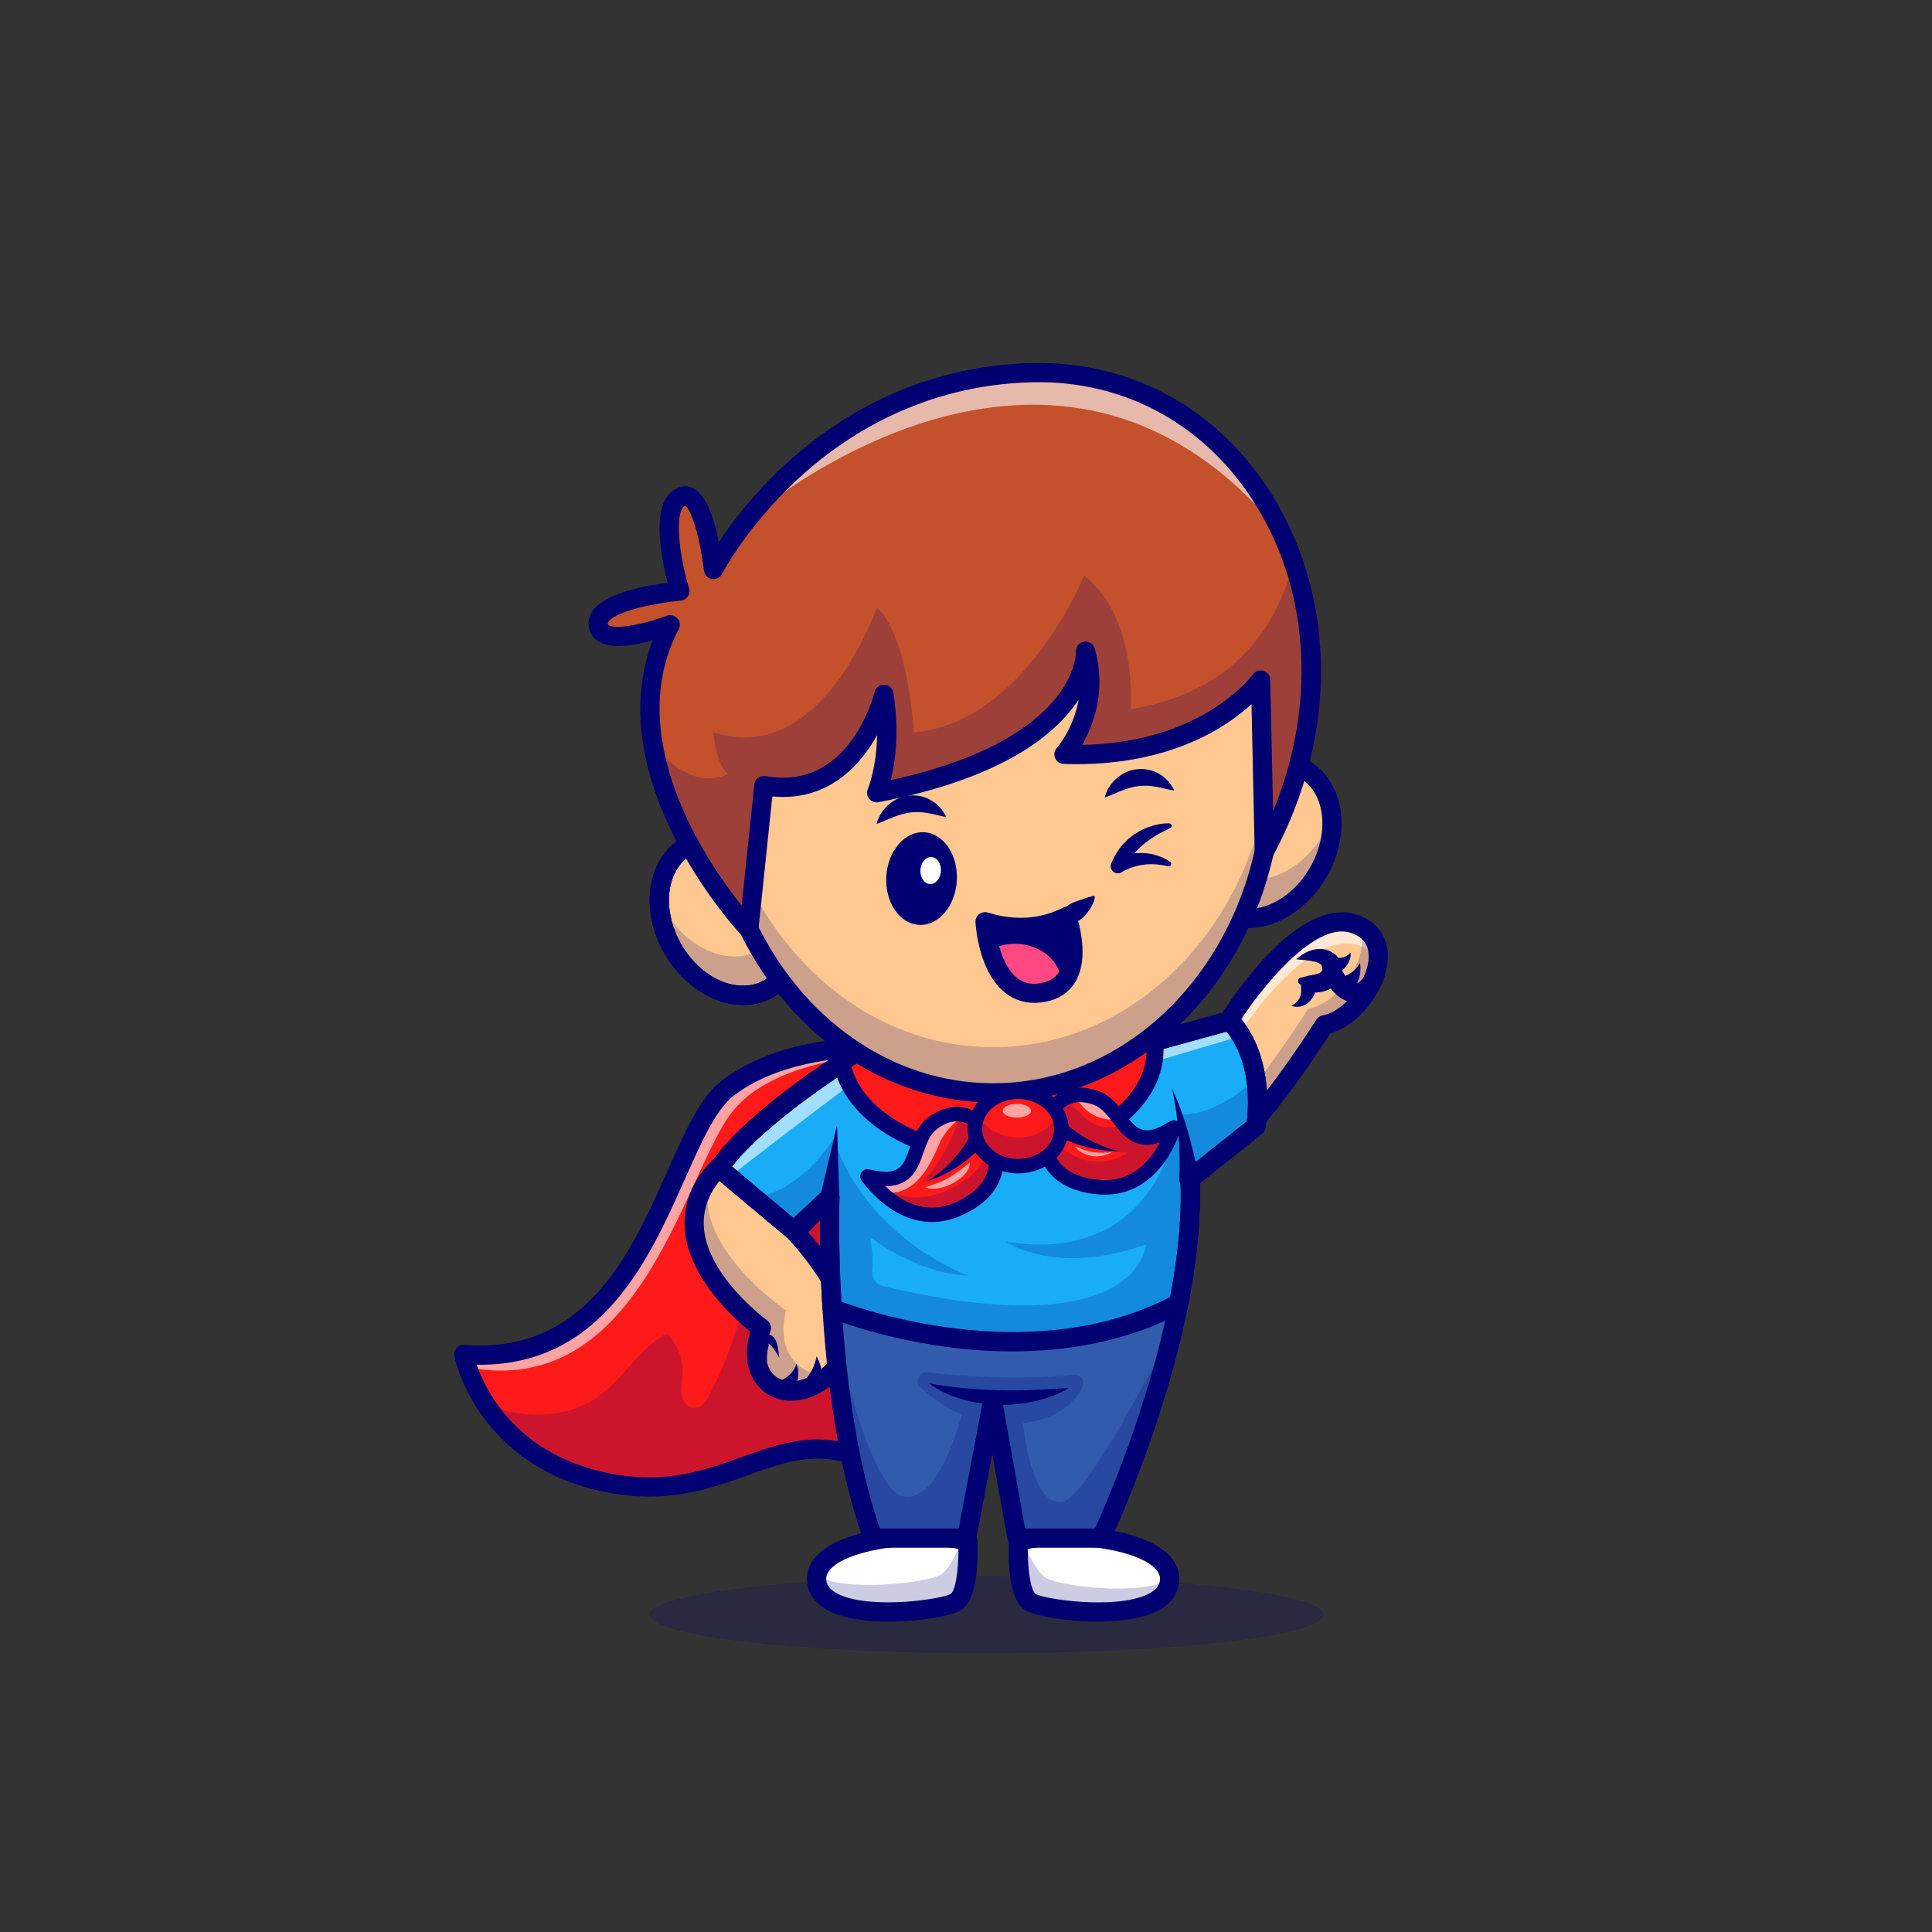 <?xml version="1.0" encoding="utf-8"?>
<!-- Generator: Adobe Illustrator 19.0.0, SVG Export Plug-In . SVG Version: 6.00 Build 0)  -->
<svg version="1.1" id="Layer_1" xmlns="http://www.w3.org/2000/svg" xmlns:xlink="http://www.w3.org/1999/xlink" x="0px" y="0px"
	 viewBox="0 0 4000 4000" style="enable-background:new 0 0 4000 4000;" xml:space="preserve">
<rect x="0" y="0" width="4000" height="4000" fill="#333333" stroke="none"/>
<style type="text/css">
	.st0{opacity:0.2;}
	.st1{fill:#000072;}
	.st2{fill:#FFFFFF;}
	.st3{fill:#FFC891;}
	.st4{opacity:0.6;}
	.st5{fill:#FF1A1A;}
	.st6{fill:#325BAD;}
	.st7{fill:#BA6445;}
	.st8{fill:#19ADF7;}
	.st9{fill:#FF4881;}
	.st10{fill:#C4502C;}
	.st11{fill:none;}
</style>
<g>
	<g>
		<g class="st0">
			<g>
				<g>
					<ellipse class="st1" cx="2042.5" cy="3343.1" rx="697.5" ry="79.9"/>
				</g>
			</g>
		</g>
		<g>
			<g>
				<g>
					<g>
						<g>
							<g>
								<path class="st2" d="M2003.9,3192c0,0,4.8,104.4-24,124.3c-28.8,19.9-274,49.7-288.5-39.8
									C1677,3187,1912.5,3162.2,2003.9,3192z"/>
							</g>
						</g>
					</g>
					<g class="st0">
						<g>
							<g>
								<path class="st1" d="M1979.9,3316.3c-28.9,19.9-274.1,49.7-288.5-39.8c-0.8-4.9-0.8-9.6-0.1-14.2
									c61.2,35.3,227.3,14,254.8-1.2c18.5-10.2,34.3-43.7,45-72.7c4.5,1.1,8.8,2.3,12.8,3.6
									C2003.9,3192,2008.7,3296.4,1979.9,3316.3z"/>
							</g>
						</g>
					</g>
					<g>
						<g>
							<g>
								<path class="st1" d="M1840.1,3357.3c-42.2,0-84.6-5-115.4-18.1c-38.5-16.5-50.1-41.4-53-59.5c-2.8-17.3-0.3-42.8,27.1-66.3
									c66.3-56.7,235.7-64.9,311.2-40.3c7.9,2.6,13.3,9.7,13.7,18c1.2,27.1,2.6,117.3-32.6,141.5
									C1973.6,3344.7,1907.2,3357.3,1840.1,3357.3z M1908.4,3199.7c-70.2,0-150.3,15.3-183.7,43.9c-14.6,12.5-14.8,22.9-13.7,29.7
									c0.7,4.3,2.8,17.3,27.4,28.4c68,30.7,212.7,9.1,230.2-1.9c9.2-6.4,16.1-48.5,15.8-92.6
									C1963.1,3202.2,1936.5,3199.7,1908.4,3199.7z"/>
							</g>
						</g>
					</g>
					<g>
						<g>
							<g>
								<path class="st2" d="M2108.6,3192c0,0-4.8,104.4,24,124.3c28.8,19.9,274,49.7,288.5-39.8
									C2435.5,3187,2199.9,3162.2,2108.6,3192z"/>
							</g>
						</g>
					</g>
					<g class="st0">
						<g>
							<g>
								<path class="st1" d="M2421.7,3269.3c0,2.2-0.2,4.4-0.6,6.7c-14.4,89.5-259.6,59.6-288.5,39.8
									c-28.8-19.9-24.1-124.3-24.1-124.3c2.8-0.9,5.8-1.8,8.9-2.6c12,30.8,30,67.9,49.7,78.9
									C2195.2,3283.6,2361.8,3305.7,2421.7,3269.3z"/>
							</g>
						</g>
					</g>
					<g>
						<g>
							<g>
								<path class="st1" d="M2272.3,3357.3c-67.1,0-133.5-12.6-151-24.6c-35.2-24.3-33.9-114.5-32.6-141.5
									c0.4-8.3,5.8-15.4,13.7-18c75.5-24.6,244.9-16.4,311.2,40.3c27.5,23.5,29.9,49,27.1,66.3c-2.9,18.1-14.5,43-53,59.5
									C2356.9,3352.3,2314.5,3357.3,2272.3,3357.3z M2128,3207.2c-0.4,44.1,6.5,86.3,15.8,92.7c17.4,11,162.1,32.6,230.1,1.9
									c24.6-11.1,26.7-24.1,27.4-28.4c1.1-6.8,0.9-17.2-13.7-29.7C2340.9,3203.6,2202.7,3189.6,2128,3207.2z"/>
							</g>
						</g>
					</g>
					<g>
						<g>
							<g>
								<path class="st3" d="M2548.1,2107.2c0,0,144.1-229.2,253.5-195.1c109.3,34.1,24.9,195.1-59.6,209.7
									c0,0-143.8,227.1-206.1,252.5L2548.1,2107.2z"/>
							</g>
						</g>
					</g>
					<g>
						<g>
							<g>
								<path class="st1" d="M2806.4,2075.9c-8.6,0-17.3-2.2-25.5-6.7c-36.9-19.8-47.1-68.4-48.1-73.9c-2.1-10.8,5-21.2,15.8-23.2
									c10.8-2.1,21.2,5,23.2,15.8c1.9,9.8,10.7,37.1,27.9,46.4c5.4,2.9,8.8,2,11.4,0.8c8.4-3.9,15-15.4,16.4-21.8
									c2.3-10.7,12.8-17.6,23.6-15.3c10.7,2.3,17.6,12.8,15.3,23.6c-3.6,17-17.2,39.7-38.5,49.6
									C2821,2074.3,2813.7,2075.9,2806.4,2075.9z"/>
							</g>
						</g>
					</g>
					<g>
						<g>
							<g>
								<g>
									<path class="st3" d="M2683.9,1986.2c0,0,64-25,71.9,14.7c7.8,39.7-46.1,35.7-46.1,35.7s3.2,42.1-36,45.8"/>
								</g>
							</g>
						</g>
						<g class="st4">
							<g>
								<g>
									<path class="st2" d="M2853.3,1987c-8.2-13.3-21.8-24-42.1-30.3c-109.3-34.1-253.5,195.1-253.5,195.1l-9.9,216
										c-4.2,2.9-8.3,5.1-11.9,6.6l12.3-267.2c0,0,144.1-229.2,253.5-195.1C2841.5,1924.6,2855.6,1954,2853.3,1987z"/>
								</g>
							</g>
						</g>
						<g>
							<g>
								<g>
									<path class="st1" d="M2683.9,1986.2c5-5,10.6-9.1,16.8-12.5c6.2-3.4,12.8-6.1,20.2-7.7c3.7-0.8,7.6-1.3,11.8-1.3
										c4.1-0.1,8.6,0.4,13.3,1.8c9.3,2.2,19.5,10.1,24.3,19.9c2.3,4.7,4.2,9.7,4.7,14.3c0.4,2.4,0.7,4.7,1,7.1
										c-0.1,2.7-0.2,5.4-0.4,8c-0.1,2.6-1.2,5.6-2,8.4c-0.7,2.8-2.3,5.5-3.9,8.1c-1.5,2.7-3.4,4.9-5.4,7c-2,2.2-4.1,3.9-6.3,5.4
										c-8.8,6.1-17.6,8.4-25.6,9.5c-4.1,0.6-8,0.7-11.9,0.7c-1.9,0.1-3.9-0.1-5.8-0.3c-2-0.2-3.7-0.4-6.2-0.7l18.4-18.4
										c0,2.7-0.2,4-0.5,5.9c-0.3,1.7-0.6,3.5-1,5.1c-0.7,3.4-1.8,6.7-3.1,9.9c-2.6,6.4-6.5,12.7-11.7,17.7
										c-5.1,5.1-11.8,8.5-18.3,9.8c-6.5,1.5-12.9,0.4-18.5-1.3c5.1-3.3,9.6-6.3,12.6-10.1c1.7-1.6,2.7-3.8,3.9-5.5
										c0.9-2,1.7-3.8,2.2-5.8c1.1-3.9,1.5-7.8,1.5-11.8c-0.1-2-0.1-4.1-0.3-6.1c-0.1-1-0.3-2-0.4-3c-0.2-0.8-0.3-2.2-0.5-2.2
										c-3.8-0.9-6.2-4.8-5.3-8.7c0.7-2.7,2.7-4.7,5.3-5.3l18.4-4.5c0.6-0.2,2.2-0.3,3.3-0.5l3.8-0.7c2.5-0.4,4.9-1,7.1-1.7
										c4.4-1.2,8.1-3,9.6-4.3c1.6-1.5,1.3-1.1,2-2.6c0-0.5,0.2-1,0.4-1.5c0-0.8-0.1-1.6-0.1-2.4c0.2-1.8-0.1-3-0.2-4.1
										c-0.4-1.9-0.3-3.2-3-5.5c-2.5-2.1-7.2-4-12.5-5.3C2710.6,1988.3,2697.7,1987.5,2683.9,1986.2z"/>
								</g>
							</g>
						</g>
					</g>
					<g class="st0">
						<g>
							<g>
								<path class="st1" d="M2741.9,2126.2c0,0-143.9,227.1-206.1,252.5l3-64.6c69.3-67.1,169.6-225.3,169.6-225.3
									c64-11.1,128-106.2,107.8-166.4C2902.7,1965.9,2822.4,2112.3,2741.9,2126.2z"/>
							</g>
						</g>
					</g>
					<g>
						<g>
							<g>
								<path class="st1" d="M2535.8,2394.2c-4,0-8.1-1.2-11.5-3.6c-5.5-3.9-8.7-10.4-8.4-17.2l12.3-267.2c0.2-3.4,1.2-6.8,3-9.7
									c15.6-24.8,155.8-241,276.2-203.4c44.7,14,68.7,48.4,65.6,94.6c-4.3,65-60.7,135.8-118.8,151.6
									c-27.9,43.5-149.1,228.1-211,253.3C2540.9,2393.7,2538.4,2394.2,2535.8,2394.2z M2567.7,2113.4l-10.1,220.6
									c48.7-46.9,123.6-153.4,167.6-222.8c3-4.7,7.9-8,13.4-9c42.9-7.4,91.7-67.6,94.9-117.1c1.8-27.9-10.5-45.5-37.8-54
									C2719.9,1907.5,2608.2,2050.7,2567.7,2113.4z"/>
							</g>
						</g>
					</g>
					<g>
						<g>
							<g>
								<path class="st5" d="M1874.6,3072.7c-238.6-183.9-333,44.7-601.4,0c-143.9-24-223.5-99.4-266.4-164.2
									c-12.6-19-22.1-37.2-29-52.9c-13.6-30.4-17.7-51.3-17.7-51.3c387.7,29.8,417.5-452.3,546.7-551.7
									c129.2-99.4,338-84.5,338-84.5c4.2,2.5,8.4,5.1,12.3,7.9c26.4,18.2,47.6,42,64.2,70.1
									C2069,2493.6,1874.6,3072.7,1874.6,3072.7z"/>
							</g>
						</g>
					</g>
					<g class="st0">
						<g>
							<g>
								<path class="st1" d="M1874.6,3072.7c-238.6-183.9-333,44.7-601.4,0c-143.9-24-223.5-99.4-266.4-164.2
									c9.5,3.5,19.1,6.6,28.6,9.3c66,18.6,141.1,15.2,198.1-23c55.2-37,88.2-102.1,146.5-134c22.7,21.1,35.2,52.5,33.4,83.3
									c-0.9,14.3-4.7,28.6-2.5,42.7c2.2,14.2,13,28.6,27.3,28.1c13.9-0.4,23.3-14,29.9-26.2c67.9-125.7,89.8-270.2,122.7-409.3
									c8.6-36.7,18.5-73.9,38.8-105.7c22.6-35.3,56.9-61.7,93.6-81.8c60.3-32.9,129.7-50.1,198.1-45.9
									C2069,2493.6,1874.6,3072.7,1874.6,3072.7z"/>
							</g>
						</g>
					</g>
					<g class="st4">
						<g>
							<g>
								<path class="st2" d="M1857.1,2176.1c-76.5,11.6-271.8,22.1-349.9,137.8c-96,142.1-189.7,583.7-539.3,516.9
									c-13.6-30.4-7.8-26.5-7.8-26.5c387.7,29.8,417.5-452.3,546.7-551.7c129.2-99.4,338-84.5,338-84.5
									C1849,2170.7,1853.2,2173.3,1857.1,2176.1z"/>
							</g>
						</g>
					</g>
					<g>
						<g>
							<g>
								<path class="st1" d="M1343.6,3098.5c-23.1,0-47.6-1.9-73.6-6.2c-145.3-24.2-227-99.8-270-158.9
									c-46.8-64.3-58.8-122.8-59.3-125.2c-1.2-6.1,0.5-12.4,4.6-17.1c4.1-4.7,10.2-7.1,16.4-6.6c251.4,19.3,345-190.9,420.1-359.8
									c36.6-82.3,68.2-153.4,113-187.8c133.7-102.8,342.7-89.2,351.5-88.6c3.1,0.2,6,1.1,8.7,2.7c288.9,170.2,48.9,897.2,38.6,928
									c-2,6.1-6.9,10.8-13.1,12.7c-6.2,1.9-12.8,0.6-17.9-3.3c-129.8-100.1-210.7-71.1-313-34.5
									C1490.4,3075.2,1425.2,3098.5,1343.6,3098.5z M986.9,2825.5c20,57.2,88.3,194.1,289.6,227.6
									c107.5,17.9,184.8-9.8,259.5-36.5c99.2-35.5,193.3-69.2,328,23.8c39.8-130.5,201.6-711-25.2-852.6
									c-30.9-1.3-208.6-4.9-319.8,80.7c-36.7,28.3-66.5,95.1-100.9,172.4c-72.7,163.4-171.1,384.7-424.2,384.7
									C991.6,2825.5,989.3,2825.5,986.9,2825.5z"/>
							</g>
						</g>
					</g>
					<g>
						<g>
							<g>
								<g>
									<path class="st3" d="M1646,2550.9c0,0,178.9,182.7,87,280.2c-91.9,97.5-201.3,37.9-156.6-81.4c0,0-144.1-104.4-139.2-223.7
										s144.1-169,144.1-169l113.6,143.3L1646,2550.9z"/>
								</g>
							</g>
						</g>
						<g>
							<g>
								<g>
									<path class="st1" d="M1638,2900.1c-17.5,0-34.2-4.5-49.1-13.8c-38.6-24.1-52-73.9-35.8-129.5
										c-35.8-28.9-140.3-122.7-135.7-231.6c5.5-131.2,151.1-184.7,157.3-186.9c8-2.9,17-0.3,22.3,6.4l113.6,143.3
										c6.2,7.8,5.6,19-1.3,26.2l-35.9,37.1c42,47.3,162.8,199.4,74.1,293.5C1713.4,2880.9,1674,2900.1,1638,2900.1z
										 M1575.2,2381.2c-32.3,15.1-114.6,61.5-118.1,145.6c-4.5,107.1,129.6,205.8,131,206.7c7.2,5.3,10.1,14.7,6.9,23.1
										c-16.2,43.3-10.5,80,14.9,95.9c23.7,14.8,66.4,9.6,108.5-35.1c76.7-81.3-85.1-251-86.7-252.7c-7.5-7.7-7.6-20-0.1-27.8
										l36.9-38L1575.2,2381.2z"/>
								</g>
							</g>
						</g>
						<g class="st0">
							<g>
								<g>
									<path class="st1" d="M1718.1,2843.6c-88.9,79.4-186.4,19.9-143.7-93.9c0,0-144.1-104.4-139.2-223.7
										c1.5-37.1,16.1-67.5,35.4-91.8c-5,15.9-7.4,33.5-6.2,53c7.8,120.6,163.1,226.1,163.1,226.1
										C1604.8,2799.1,1656.8,2854.4,1718.1,2843.6z"/>
								</g>
							</g>
						</g>
						<g>
							<g>
								<g>
									<path class="st1" d="M1611.4,2859.7c0.3,0.3,1.5-0.2,2.4-0.5c1-0.3,1.9-0.7,2.9-1.1c2-0.8,3.9-1.8,5.9-2.9
										c3.9-2.2,7.6-4.7,11-7.7c3.5-3,6.5-6.5,9.2-10.5c2.8-4,4.6-8.7,6.1-13.8c1.8,4.9,3.4,10.3,3.6,16c0.3,5.7,0,11.7-1.2,17.5
										c-1.2,5.8-3,11.7-5.4,17.3c-1.2,2.8-2.5,5.6-4.1,8.4c-0.7,1.4-1.5,2.8-2.4,4.1c-1,1.5-1.6,2.6-3.2,4.5
										c-8.6,6.8-21.1,5.4-27.9-3.2C1601.3,2879,1602.8,2866.5,1611.4,2859.7z"/>
								</g>
							</g>
						</g>
						<g>
							<g>
								<g>
									<path class="st1" d="M1667,2856.2c0.1,0.3,0.5-0.2,0.8-0.5c0.3-0.3,0.7-0.6,1-1c0.7-0.7,1.4-1.5,2-2.3
										c1.3-1.6,2.6-3.4,3.9-5.2c2.5-3.7,4.8-7.6,6.9-11.8c4.1-8.3,7.3-17.5,9.2-27.4c4.6,8.9,8.3,18.8,10.6,29.3
										c1.2,5.3,2,10.7,2.5,16.3c0.2,2.8,0.4,5.6,0.4,8.6c0,1.5,0,2.9-0.1,4.5c0,0.8-0.1,1.5-0.2,2.4c-0.1,0.9-0.1,1.5-0.4,2.9
										c-4.3,10.1-16,14.7-26.1,10.4C1667.3,2878,1662.7,2866.3,1667,2856.2z"/>
								</g>
							</g>
						</g>
						<g>
							<g>
								<g>
									<path class="st1" d="M1707.4,2829.2c0,0.3,0.1,0.2,0.3,0.2c0.1,0,0.3-0.1,0.4-0.3c0.3-0.2,0.6-0.5,0.9-0.8
										c0.6-0.6,1.3-1.2,1.9-1.9c1.3-1.4,2.4-2.9,3.5-4.6c2.2-3.3,4.1-6.9,5.5-10.9c1.4-4,2.4-8.3,2.7-12.8
										c0.4-4.6,0-9.2-0.9-14.2c3.7,3.2,7.4,6.8,10.4,11.2c3.1,4.3,5.7,9.2,7.6,14.5c2,5.3,3.4,11,4.1,16.9c0.3,2.9,0.5,5.9,0.5,9
										c0,1.5,0,3.1-0.2,4.7c0,0.8-0.1,1.6-0.2,2.5c0,0.4-0.1,0.9-0.2,1.4c-0.1,0.5-0.1,0.9-0.4,1.8c-4.7,9.9-16.5,14.2-26.4,9.6
										C1707,2851,1702.8,2839.2,1707.4,2829.2z"/>
								</g>
							</g>
						</g>
						<g>
							<g>
								<g>
									<path class="st1" d="M1549.3,2806.4c1.9-4.6,3.8-8.1,6-12c2.1-3.8,4.4-7.6,7-11.4c2.6-3.8,5.4-7.6,9.2-11.4
										c2-1.9,4.1-3.9,7.3-5.7c2.8-1.8,7.5-3.4,12.2-2.9c2.4,0.2,4.3,1,6.2,2c1.6,1,3,2.1,4.1,3.2c0.9,1.1,2,2.2,2.7,3.3l1.9,3.3
										c2,4.3,3.3,8.3,4.1,12.4c1.8,8,2.6,15.9,3.3,23.7c-3.8-6.8-7.8-13.6-12.3-19.5c-2.2-3-4.7-5.6-7.1-7.7l-1.8-1.2
										c-0.6-0.4-1.1-0.4-1.5-0.6c-0.4,0-0.7,0.1-0.8,0.2c0,0.3,0.2,0.5,0.6,0.8c0.8,0.5,1.7,0.3,1.6,0.9c0,0.4-0.3,1.5-0.7,2.5
										c-0.7,2.4-1.4,5.4-1.9,8.7c-1,6.3-1.6,13.9-1.4,20.2c0.3,11.3-8.6,20.8-19.9,21.1s-20.8-8.6-21.1-19.9
										c-0.1-3,0.5-5.9,1.6-8.5L1549.3,2806.4z"/>
								</g>
							</g>
						</g>
					</g>
					<g>
						<g>
							<g>
								<path class="st6" d="M2600.3,2332.2l-134.5,106.7l-2,1.6c3.8,82.9-6.3,171.7-23.4,258.1c-3.3,16.7-6.9,33.2-10.6,49.6
									c-53.5,233.4-150.1,436.4-150.1,436.4h-174l-48.2-279.6l-56.2,279.6h-193.8c-48.8-134.7-71.5-297.8-81.9-433.1
									c-1.1-14.5-2.1-28.6-2.9-42.4c-8.2-133.1-4.7-230.3-4.7-230.3l-74.6,69.6l-154.1-129.2c59.6-104.4,422.5-358.9,581.5-357.9
									c136.2,0.9,229.4,39.5,290.7,101.8c0.2,0.2,0.5,0.5,0.7,0.7l183.3-50.4C2545.6,2113.5,2620.2,2178.1,2600.3,2332.2z"/>
							</g>
						</g>
					</g>
					<g>
						<g>
							<g>
								<path class="st7" d="M2466.1,2441.5c0,0-14.9-114.3-39.8-188.9"/>
							</g>
						</g>
					</g>
					<g>
						<g>
							<g>
								<path class="st7" d="M1718.1,2478.8c0,0,9.9-94.4,14.9-149.1"/>
							</g>
						</g>
					</g>
					<g class="st0">
						<g>
							<g>
								<path class="st1" d="M2429.8,2748.2c-53.5,233.4-150.1,436.4-150.1,436.4h-174l-48.2-279.6l-56.2,279.6h-193.8
									c-48.8-134.7-71.5-297.8-81.9-433.1c28.1,116.9,87.3,333.8,143.1,346.3c76.7,17,122.1-168.3,122.1-168.3
									s-45.1-20.4-85.2-57.4c-12.6-11.6-3.2-32.6,13.8-30.7c66.9,7.2,194.6,17.2,304.1,4.6c14.1-1.6,24.2,13.3,17.6,25.9
									c-14.8,28-48.4,66.7-123,74.6c0,0,14.8,166.2,78.7,164C2238.5,3109.1,2354.2,2896.4,2429.8,2748.2z"/>
							</g>
						</g>
					</g>
					<g>
						<g>
							<g>
								<path class="st8" d="M2600.3,2332.2l-134.5,106.7l-2,1.6c3.8,82.9-6.3,171.7-23.4,258.1c-324,172.7-717.6,10.4-717.6,10.4
									c-8.2-133.1-4.7-230.3-4.7-230.3l-74.6,69.6l-81-67.9l-52.1-43.7l-21-17.6c29.8-52.2,135.5-141.9,253.6-218.5
									c118-76.5,248.4-139.9,327.9-139.4c136.2,0.9,229.4,39.5,290.7,101.8c0.2,0.2,0.5,0.5,0.7,0.7l28.3-7.8l155-42.6
									c0,0,11.5,10,24.3,31.4c11.7,19.7,24.5,49.1,30.4,89.3C2604.4,2261.7,2605.2,2294.2,2600.3,2332.2z"/>
							</g>
						</g>
					</g>
					<g class="st4">
						<g>
							<g>
								<path class="st2" d="M2569.9,2144.9L2056,2296.8l-296.8-50.3c0,0-128.8,96.3-248.9,190.3l-21-17.6
									c29.8-52.2,135.5-141.9,253.6-218.5c118-76.5,248.4-139.9,327.9-139.4c136.2,0.9,229.4,39.5,290.7,101.8
									c0.2,0.2,0.5,0.5,0.7,0.7l28.3-7.8l155-42.6C2545.6,2113.5,2557.1,2123.5,2569.9,2144.9z"/>
							</g>
						</g>
					</g>
					<g class="st0">
						<g>
							<g>
								<path class="st1" d="M2600.3,2332.2l-134.5,106.7l-2,1.6c3.8,82.9-6.3,171.7-23.4,258.1c-324,172.7-717.6,10.4-717.6,10.4
									c-8.2-133.1-4.7-230.3-4.7-230.3l-74.6,69.6l-81-67.9c106.8-20.8,163-123.5,163-123.5c71.9,211.4,278.7,283.8,278.7,283.8
									c-106.4-3.2-203.6-79.9-203.6-79.9c6.9,27.6,6.8,53.4,5.3,71.2c-1.3,14.5,8.5,27.7,22.6,31
									c534.1,125.7,544.3-86.4,544.3-86.4c-188.2,66.9-291.5-6.2-291.5-6.2c328.7,54.3,358.9-263.7,358.9-263.7
									c56.5,5.2,116.3-34.4,159.9-72.6C2604.4,2261.7,2605.2,2294.2,2600.3,2332.2z"/>
							</g>
						</g>
					</g>
					<g>
						<g>
							<g>
								<g>
									<path class="st1" d="M2279.7,3204.4h-174c-9.6,0-17.9-6.9-19.6-16.4l-31.7-177.1l-33.6,177.3c-1.8,9.4-10,16.2-19.5,16.2
										h-193.8c-8.4,0-15.8-5.2-18.7-13.1c-56.3-155.5-77.8-347.4-85.9-481.1c-4.8-77.5-5.6-143.5-5.4-185.1l-40.4,37.7
										c-7.3,6.9-18.6,7.2-26.3,0.7l-154.1-129.2c-7.4-6.2-9.3-16.7-4.5-25.1c30.8-53.9,135.3-144.4,259.9-225.3
										c66.2-43,231.4-142.6,337.9-142.6c0.4,0,0.7,0,1.1,0c128,0.8,227.8,34.6,297,100.2l172.2-47.4c6.4-1.8,13.3-0.2,18.3,4.1
										c3.4,2.9,82.4,73.5,61.4,236.3c-0.7,5.1-3.3,9.8-7.4,13L2484,2449.8c2.4,74.7-5.7,159.7-24.1,252.7
										c-50,252.9-161.1,488.3-162.2,490.6C2294.4,3200,2287.4,3204.4,2279.7,3204.4z M2122.4,3164.7H2267
										c22.4-49.5,111-253.2,153.9-469.9c18.6-94.1,26.4-179.4,23-253.3c-0.3-6.3,2.5-12.4,7.4-16.4l2-1.6l128.2-101.7
										c11.9-108.9-25.9-166.6-42.1-185.9l-171.8,47.2c-7.3,2-15.1-0.3-20.2-6c-61.9-62.9-154.9-95.1-276.6-95.9
										c-0.3,0-0.6,0-0.8,0c-66.5,0-184.6,50.8-316.2,136.2c-107.5,69.7-201.3,148.1-238,197.9l127.1,106.6l61.7-57.6
										c5.9-5.5,14.5-6.9,21.8-3.6c7.3,3.3,11.9,10.8,11.6,18.8c0,1-3.3,97.9,4.6,228.3c7.8,127.3,27.8,308.2,79,456.8h163.3
										l50.7-267.2c1.8-9.4,9.9-16.3,19.6-16.2c9.6,0.1,17.8,6.9,19.5,16.4L2122.4,3164.7z M2600.3,2332.2L2600.3,2332.2
										L2600.3,2332.2z M2347,2176.5L2347,2176.5L2347,2176.5z M2346.8,2176.3c0,0.1,0.1,0.1,0.1,0.2
										C2346.9,2176.4,2346.9,2176.4,2346.8,2176.3z"/>
								</g>
							</g>
						</g>
						<g>
							<g>
								<g>
									<path class="st1" d="M2441.6,2440c0.8-14.9,0.8-30.9,0.6-46.4c-0.3-15.7-1-31.4-2.2-47c-1.1-15.7-2.9-31.4-5.1-47
										c-2.1-15.7-5.2-31.2-8.6-46.8c6.6,14.5,12.8,29.3,18.2,44.4c5.5,15.1,10.5,30.4,15,45.9c4.5,15.5,8.6,31.1,12.3,46.9
										c3.6,15.9,6.9,31.5,9.5,48.2c1.7,10.9-5.7,21.2-16.6,22.9c-10.9,1.7-21.2-5.7-22.9-16.6c-0.2-1.4-0.3-2.7-0.2-4.1
										L2441.6,2440z"/>
								</g>
							</g>
						</g>
						<g>
							<g>
								<g>
									<path class="st1" d="M1698.3,2476.7l34.7-147l4.9,151.2c0.4,11.1-8.3,20.3-19.4,20.7s-20.3-8.3-20.7-19.4
										c-0.1-1.8,0.1-3.5,0.5-5.2L1698.3,2476.7z"/>
								</g>
							</g>
						</g>
					</g>
					<g>
						<g>
							<g>
								<path class="st1" d="M2095.7,2797.9c-50.5,0-97.4-4-138.3-9.6c-139.8-19.1-238.1-59.2-242.2-60.8c-7-2.9-11.8-9.6-12.3-17.2
									c-4.8-77.5-5.6-143.5-5.4-185.1l-40.4,37.7c-7.3,6.9-18.6,7.2-26.3,0.7l-154.1-129.2c-7.4-6.2-9.3-16.7-4.5-25.1
									c30.8-53.9,135.3-144.5,260-225.3c66.2-42.9,231.3-142.6,337.8-142.6c0.4,0,0.7,0,1.1,0c128,0.8,227.8,34.6,297.1,100.3
									l172.2-47.4c6.4-1.8,13.3-0.2,18.3,4.1c3.4,2.9,82.4,73.5,61.4,236.3c-0.7,5.1-3.3,9.8-7.4,13L2484,2449.8
									c2.4,74.7-5.7,159.7-24.1,252.7c-1.2,5.9-4.9,10.9-10.2,13.7C2331.9,2779,2205.4,2797.9,2095.7,2797.9z M1741.9,2695
									c65.9,24.1,401.1,133.8,680.8-9.6c17.3-90.4,24.4-172.5,21.2-244c-0.3-6.3,2.5-12.4,7.4-16.4l2-1.6l128.2-101.7
									c11.9-108.9-25.8-166.6-42.1-185.9l-171.9,47.3c-7.3,2-15.1-0.3-20.1-6c-61.9-62.9-154.9-95.1-276.6-95.9
									c-0.3,0-0.5,0-0.8,0c-66.6,0-184.6,50.8-316.2,136.2c-107.5,69.7-201.4,148.1-238.1,197.9l127.1,106.6l61.7-57.6
									c5.9-5.5,14.5-6.9,21.8-3.6c7.3,3.3,11.9,10.8,11.6,18.8C1737.9,2480.4,1734.8,2571.1,1741.9,2695z M2600.3,2332.2
									L2600.3,2332.2L2600.3,2332.2z M2347,2176.5C2347,2176.5,2347,2176.5,2347,2176.5C2347,2176.5,2347,2176.5,2347,2176.5z
									 M2346.8,2176.3c0,0.1,0.1,0.1,0.1,0.2C2346.9,2176.4,2346.9,2176.4,2346.8,2176.3z"/>
							</g>
						</g>
					</g>
					<g>
						<g>
							<g>
								<path class="st5" d="M2391.6,2173.1c0,120.8-145.8,218.7-325.5,218.7c-165.9,0-302.8-83.4-323-191.2
									c118-76.5,248.4-139.9,327.9-139.4c136.2,0.9,229.4,39.5,290.7,101.8c0.2,0.2,0.5,0.5,0.7,0.7l28.3-7.8
									C2391.2,2161.7,2391.6,2167.4,2391.6,2173.1z"/>
							</g>
						</g>
					</g>
					<g>
						<g>
							<g>
								<path class="st1" d="M2066,2409.3c-172.1,0-318.3-88.3-340.2-205.4c-1.3-7,1.7-14,7.7-17.9c66-42.8,230.6-142.2,336.5-142.2
									c0.4,0,0.7,0,1.1,0c128,0.8,227.6,34.7,296.4,100.5l18.5-5.1c4.9-1.4,10.2-0.5,14.5,2.4c4.2,2.9,7,7.5,7.5,12.6
									c0.7,6.6,1,12.8,1,18.9C2409.1,2303.4,2255.2,2409.3,2066,2409.3z M1762.8,2208.7c26.2,95.2,153.5,165.6,303.2,165.6
									c166.9,0,303.3-87.2,307.9-195.5l-7,1.9c-6.5,1.8-13.4-0.3-17.8-5.3c-62.4-63.4-156-95.8-278.3-96.6c-0.3,0-0.5,0-0.8,0
									C2004.8,2078.8,1890.6,2127.1,1762.8,2208.7z M2348.7,2174.8c0,0,0.1,0.1,0.1,0.1
									C2348.8,2174.9,2348.7,2174.9,2348.7,2174.8z"/>
							</g>
						</g>
					</g>
					<g>
						<g>
							<g>
								<path class="st1" d="M1924.4,2863.9c0.1,0.4,1.3,0.5,1.9,0.7l2.3,0.5c1.5,0.3,3.1,0.6,4.6,0.8c3,0.6,6.1,1.1,9.1,1.5
									l18.2,2.5c12.1,1.6,24,3,36,4.1c23.9,2.4,47.6,3.9,71.3,4.5c23.7,0.6,47.5,0.4,71.5-0.7c24-0.9,48.2-2.9,73.5-4
									c-21.7,13.1-45.7,21.7-70.3,27.3c-24.7,5.6-50.1,8-75.4,7.3c-25.3-0.7-50.6-4.4-75-11.4c-12.2-3.5-24.1-7.8-35.6-13.1
									c-5.7-2.7-11.4-5.5-16.9-8.8c-2.7-1.6-5.4-3.3-8.1-5.1c-1.3-0.9-2.6-1.9-3.8-2.9l-1.9-1.5l-0.9-0.8
									C1924.7,2864.6,1924,2864.2,1924.4,2863.9z"/>
							</g>
						</g>
					</g>
					<g>
						<g>
							<g>
								<g>
									<path class="st3" d="M2479.3,1729.6c-22.3,88.9,20.6,165.8,95.8,171.7s154.4-61.4,176.7-150.3
										c22.3-88.9-20.6-165.8-95.8-171.7C2580.7,1573.5,2501.6,1640.7,2479.3,1729.6z"/>
								</g>
							</g>
						</g>
						<g class="st0">
							<g>
								<g>
									<path class="st1" d="M2751.8,1752.3c-22.3,88.9-101.4,156.2-176.7,150.3c-75.2-5.9-118.1-82.8-95.8-171.7
										c1.7-6.7,3.7-13.2,6-19.6c5.5,60.3,44,105.6,101,110c69.6,5.5,142.5-51.7,170.7-130.7
										C2758.8,1709.9,2757.2,1730.7,2751.8,1752.3z"/>
								</g>
							</g>
						</g>
						<g>
							<g>
								<g>
									<path class="st1" d="M2584.1,1921.6c-3.5,0-7-0.1-10.6-0.4c-37.5-2.9-70.1-21.3-91.9-51.7c-27.3-38-35.2-90.7-21.6-144.7
										l0,0c24.5-97.8,113.1-171.9,197.5-165.3c37.5,2.9,70.1,21.3,91.9,51.7c27.3,38,35.2,90.7,21.6,144.7
										C2747.6,1849.6,2665.2,1921.6,2584.1,1921.6z M2498.6,1734.5c-10.7,42.6-5.1,83.4,15.3,111.8c15.1,21,36.8,33.2,62.8,35.2
										c65.9,5.1,135.8-55.5,155.8-135.3c10.7-42.6,5.1-83.4-15.3-111.8c-15.1-21-36.8-33.2-62.8-35.2
										C2588.6,1594.1,2518.6,1654.7,2498.6,1734.5L2498.6,1734.5z"/>
								</g>
							</g>
						</g>
					</g>
					<g>
						<g>
							<g>
								<path class="st3" d="M1643.5,1888.7c22.3,88.9-20.6,165.8-95.8,171.7s-154.4-61.4-176.7-150.3
									c-22.3-88.9,20.6-165.8,95.8-171.7C1542,1732.5,1621.1,1799.8,1643.5,1888.7z"/>
							</g>
						</g>
					</g>
					<g class="st0">
						<g>
							<g>
								<path class="st1" d="M1547.7,2068.3c-75.2,5.9-154.4-61.3-176.7-150.2c-4.7-18.7-6.5-36.9-5.8-54
									c31.6,71.1,99.6,120.8,164.7,115.7c59.4-4.7,98.7-53.6,101.6-117.7c4.9,11,9,22.6,12,34.6
									C1665.8,1985.5,1622.9,2062.4,1547.7,2068.3z"/>
							</g>
						</g>
					</g>
					<g>
						<g>
							<g>
								<path class="st1" d="M1538.6,2080.6c-81.1,0-163.4-72-187-165.7c-13.6-54-5.7-106.7,21.6-144.7
									c21.8-30.4,54.5-48.7,91.9-51.7c84.4-6.6,173,67.5,197.5,165.3l0,0c13.6,54,5.7,106.7-21.6,144.7
									c-21.8,30.4-54.5,48.7-91.9,51.7C1545.7,2080.5,1542.2,2080.6,1538.6,2080.6z M1476.2,1757.9c-2.6,0-5.3,0.1-7.9,0.3
									c-26,2-47.7,14.2-62.8,35.2c-20.4,28.4-26,69.2-15.3,111.8c20,79.8,89.9,140.5,155.8,135.3c26-2,47.7-14.2,62.8-35.2
									c20.4-28.4,26-69.2,15.3-111.8l0,0C1605,1816.9,1539.7,1757.9,1476.2,1757.9z"/>
							</g>
						</g>
					</g>
					<g>
						<g>
							<g>
								<path class="st1" d="M1538.6,2080.6c-81.1,0-163.4-72-187-165.7c-13.6-54-5.7-106.7,21.6-144.7
									c21.8-30.4,54.5-48.7,91.9-51.7c84.4-6.6,173,67.5,197.5,165.3l0,0c13.6,54,5.7,106.7-21.6,144.7
									c-21.8,30.4-54.5,48.7-91.9,51.7C1545.7,2080.5,1542.2,2080.6,1538.6,2080.6z M1476.2,1757.9c-2.6,0-5.3,0.1-7.9,0.3
									c-26,2-47.7,14.2-62.8,35.2c-20.4,28.4-26,69.2-15.3,111.8c20,79.8,89.9,140.5,155.8,135.3c26-2,47.7-14.2,62.8-35.2
									c20.4-28.4,26-69.2,15.3-111.8l0,0C1605,1816.9,1539.7,1757.9,1476.2,1757.9z"/>
							</g>
						</g>
					</g>
					<g>
						<g>
							<g>
								<path class="st1" d="M1538.6,2080.6c-81.1,0-163.4-72-187-165.7c-13.6-54-5.7-106.7,21.6-144.7
									c21.8-30.4,54.5-48.7,91.9-51.7c84.4-6.6,173,67.5,197.5,165.3l0,0c13.6,54,5.7,106.7-21.6,144.7
									c-21.8,30.4-54.5,48.7-91.9,51.7C1545.7,2080.5,1542.2,2080.6,1538.6,2080.6z M1476.2,1757.9c-2.6,0-5.3,0.1-7.9,0.3
									c-26,2-47.7,14.2-62.8,35.2c-20.4,28.4-26,69.2-15.3,111.8c20,79.8,89.9,140.5,155.8,135.3c26-2,47.7-14.2,62.8-35.2
									c20.4-28.4,26-69.2,15.3-111.8l0,0C1605,1816.9,1539.7,1757.9,1476.2,1757.9z"/>
							</g>
						</g>
					</g>
					<g>
						<g>
							<g>
								<path class="st3" d="M2635.1,1601.6c0,52.5-5.4,103.6-15.5,152.5c-60.3,291.6-289.7,508.5-563.5,508.5
									c-209.1,0-392.4-126.6-494.1-316.4c-53.9-100.3-84.9-218.4-84.9-344.7c0-365.1,259.2-661,579-661
									C2375.8,940.5,2635.1,1236.5,2635.1,1601.6z"/>
							</g>
						</g>
					</g>
					<g class="st0">
						<g>
							<g>
								<path class="st1" d="M2635.1,1601.6c0,52.5-5.4,103.6-15.5,152.5c-60.3,291.6-289.7,508.5-563.5,508.5
									c-209.1,0-392.4-126.6-494.1-316.4c-53.9-100.3-84.9-218.4-84.9-344.7c0-15.8,0.5-31.5,1.5-47
									c6.7,108.4,36.3,209.5,83.4,297.2c101.7,189.8,285,316.4,494.1,316.4c273.8,0,503.2-216.9,563.5-508.5
									c7.1-34,11.8-69.1,14-105C2634.6,1570.2,2635.1,1585.8,2635.1,1601.6z"/>
							</g>
						</g>
					</g>
					<g>
						<g>
							<g>
								<path class="st1" d="M2056.1,2282.5c-330.2,0-598.9-305.5-598.9-680.9s268.7-680.9,598.9-680.9s598.9,305.5,598.9,680.9
									S2386.3,2282.5,2056.1,2282.5z M2056.1,960.4c-308.3,0-559.1,287.6-559.1,641.2c0,353.5,250.8,641.2,559.1,641.2
									s559.1-287.6,559.1-641.2C2615.2,1248,2364.4,960.4,2056.1,960.4z"/>
							</g>
						</g>
					</g>
					<g>
						<g>
							<g>
								<g>
									<path class="st1" d="M2208,1895.8c0,0,0.2,0.6,0.6,1.8c4.7,13.6,31.6,98.8-10.1,138.6c-8.2,7.8-19.2,14-33.5,17.3
										c-70.2,16.6-101.5-39.8-115.1-87.1c-9-30.9-10.5-57.9-10.5-57.9c73.2,22.6,130.6,8.4,169.1-10.9c36.7-18.3,56.2-41,56.2-41
										"/>
								</g>
							</g>
						</g>
						<g>
							<g>
								<g>
									<path class="st9" d="M2198.5,2033.6c0.1,0.9,0.1,1.7,0.1,2.6c-8.2,7.8-19.2,14-33.5,17.3c-70.2,16.6-101.5-39.8-115.1-87.1
										c12.7-6.6,27.2-10.9,42.8-12.1C2147.6,1950.2,2194.9,1985.7,2198.5,2033.6z"/>
								</g>
							</g>
						</g>
						<g>
							<g>
								<g>
									<path class="st1" d="M2206.4,1879.1c3.4-4,7.4-6.4,11.7-8.6c4.3-2.2,9-3.9,13.8-5.6c4.8-1.7,9.7-3.4,14.8-5.1
										c5.2-1.6,10.5-3.3,16.3-4.8l0.3-0.1c1.5-0.4,3.1,0.5,3.5,2.1c0.1,0.4,0.1,0.9,0,1.3c-1.2,6.4-3.6,11.9-6.3,17.2
										c-2.8,5.2-6,10.2-9.7,14.8c-3.7,4.5-7.6,8.9-12.2,12.3c-4.6,3.4-9.7,6.2-15.5,7.4c-9.9,1.9-19.5-4.6-21.4-14.5
										c-1.1-5.6,0.5-11.2,4-15.3L2206.4,1879.1z"/>
								</g>
							</g>
						</g>
						<g>
							<g>
								<g>
									<path class="st1" d="M2141.4,2076.3c-51.5,0-91-36.7-110.6-104.4c-9.5-32.7-11.1-61.2-11.2-62.4
										c-0.4-6.5,2.5-12.8,7.6-16.8c5.1-4,11.9-5.2,18.1-3.3c55.3,17.1,107.2,13.9,154.1-9.5c0.2-0.1,0.3-0.2,0.5-0.2l1.9-0.9
										c9.8-5,21.8-1.1,26.8,8.6c2.1,4.1,2.6,8.6,1.8,12.9c8.9,30.1,26.3,108-18.1,150.3c-11.3,10.8-25.7,18.3-42.6,22.3
										C2159.9,2075.2,2150.5,2076.3,2141.4,2076.3z M2063,1934.9c1.4,7.8,3.4,16.7,6.1,26c25.7,88.8,75.2,77.1,91.5,73.3
										c10-2.4,18.2-6.5,24.3-12.4c21.9-20.9,18.7-64.3,11-96.9C2162.6,1937.4,2117.6,1945.7,2063,1934.9z"/>
								</g>
							</g>
						</g>
					</g>
					<g>
						<g>
							<g>
								<path class="st1" d="M2431.3,1636.4c-4.1,0.2-7.8-1-11.3-1.7l-10.2-2.4c-6.6-1.5-12.8-2.9-18.8-3.8
									c-11.9-2-22.6-2.3-33.1-1.1c-10.5,1.2-21.1,4.1-32.6,8.5c-11.6,4.2-23.6,10.1-38.1,15.4c3.5-15.1,11.8-28,23.2-38.6
									c11.3-10.5,26.7-18.3,43.5-20.1c16.7-2,33.8,2.1,47.2,10.3c6.7,4.1,12.7,9.1,17.7,14.8c2.5,2.9,4.8,5.9,6.8,9
									c1,1.6,2,3.2,2.9,4.8C2429.4,1633.2,2430.1,1634.9,2431.3,1636.4z"/>
							</g>
						</g>
					</g>
					<g>
						<g>
							<g>
								<path class="st1" d="M1959.1,1691c-4.1,0.2-7.8-1-11.3-1.7l-10.2-2.4c-6.6-1.5-12.8-2.9-18.8-3.8c-11.9-2-22.6-2.3-33.1-1.1
									c-10.5,1.2-21.1,4.1-32.6,8.5c-11.6,4.2-23.6,10.1-38.1,15.4c3.5-15.1,11.8-28,23.2-38.6c11.3-10.5,26.7-18.3,43.5-20.1
									c16.7-2,33.8,2.1,47.2,10.3c6.7,4.1,12.7,9.1,17.7,14.8c2.5,2.9,4.8,5.9,6.8,9c1,1.6,2,3.2,2.9,4.8
									C1957.3,1687.9,1958,1689.6,1959.1,1691z"/>
							</g>
						</g>
					</g>
					<g>
						<g>
							<g>
								<path class="st1" d="M2590.2,1401.1c1.1-0.9,2.9-2.7,4.4-4.2c1.5-1.5,3.1-3.2,4.6-4.8c3.1-3.3,6-6.7,8.9-10.2
									c5.8-7,11.2-14.4,16.3-22.1c10-15.3,18.6-31.9,24.6-49.4c6.1-17.5,9.6-36,9.9-54.9c0.5-18.9-2.9-38-8.9-56.5
									c9,17.2,15.9,36,18.8,55.8c3.2,19.8,2.8,40.3-0.5,60.4c-3.2,20.2-9.4,39.8-17.6,58.7c-4.1,9.4-8.7,18.6-13.8,27.6
									c-2.6,4.5-5.2,8.9-8.1,13.3c-1.4,2.2-2.9,4.4-4.4,6.6c-1.6,2.3-2.9,4.2-5.1,6.8l-0.8,0.9c-7,8.6-19.6,9.9-28.2,2.9
									c-8.6-7-9.9-19.6-2.9-28.2C2588.2,1402.9,2589.2,1401.9,2590.2,1401.1z"/>
							</g>
						</g>
					</g>
					<g>
						<g>
							<g>
								<path class="st10" d="M2617.6,1763.5l-7.7-355.5c0,0-114,163.7-407.2,153.8c0,0,79.5-89.5,44.7-213.7
									c0,0,9.9,208.7-432.4,293.2c0,0,34.8-79.5,14.9-203.8c0,0-54.7,223.7-248.5,188.9l-31,297.3c0,0-164.4-174.9-198.8-382.3
									c-13.4-80.5-7.1-166,36-248c0,0-144.1,54.7-149.1,0c-5-54.7,169-69.6,169-69.6s-49.7-164,0-193.8s69.6,149.1,69.6,149.1
									s21.9-42.7,67.4-100.4c0,0,0,0,0.2-0.2c93.4-118.5,286.2-300.2,593.4-306.9c237.9-5.2,427.3,135.1,518.2,337.7
									c8.2,18.1,15.5,36.7,22,55.8C2739,1342.6,2728.4,1558.1,2617.6,1763.5z"/>
							</g>
						</g>
					</g>
					<g class="st0">
						<g>
							<g>
								<path class="st1" d="M2617.6,1763.5l-7.7-355.5c0,0-114,163.7-407.2,153.8c0,0,79.5-89.5,44.7-213.7
									c0,0,9.9,208.7-432.4,293.2c0,0,34.8-79.5,14.9-203.8c0,0-54.7,223.7-248.5,188.9l-31,297.3c0,0-164.4-174.9-198.8-382.3
									c88.6,106.8,155.7,60.2,155.7,60.2c-25-16.8-30.2-85.4-30.2-85.4c225.9,73.5,338-258.8,338-258.8
									c65.5,57.5,77,258.8,77,258.8c228.8-19.1,352.7-324.3,352.7-324.3c113.1,88.6,95.5,276.9,95.5,276.9
									c238.1-40.9,308-195.6,338-303.6C2739,1342.6,2728.4,1558.1,2617.6,1763.5z"/>
							</g>
						</g>
					</g>
					<g class="st4">
						<g>
							<g>
								<path class="st2" d="M2656.2,1109.3c-471.9-586.2-1098.9-42-1111.6-30.8c93.4-118.5,286.2-300.2,593.4-306.9
									C2375.9,766.4,2565.3,906.7,2656.2,1109.3z"/>
							</g>
						</g>
					</g>
					<g>
						<g>
							<g>
								<path class="st1" d="M1550.4,1943.6c-5.4,0-10.7-2.2-14.5-6.3c-3.3-3.5-81.9-87.8-142.5-210
									c-72.6-146.3-86.9-284-42.3-401.3c-36.8,10-86.1,18.5-112.3,2.1c-11.8-7.4-18.8-18.8-20.1-32.9
									c-1.1-12.3,2.9-24.3,11.6-34.7c28.5-34,109.1-48.5,151.9-53.9c-4.2-16.6-9.5-40.5-13-65.7c-9.6-69-0.4-110.8,28.1-127.9
									c12.4-7.4,25.9-8.2,38-2.2c27.9,13.8,44.1,67,53,111.3c26.1-39.4,70.3-98.1,134.3-157.6c101.2-94.2,272.6-207.6,515.1-212.8
									c206.4-4.5,388.1,96.4,498.4,276.8c62.5,102.2,96.6,222.8,98.8,348.8c2.3,133.7-32.3,270.5-99.8,395.7
									c-4.3,7.9-13.4,12-22.2,9.9c-8.8-2.1-15-9.9-15.2-18.9l-6.6-306.2c-52.3,48.2-166.2,124.3-362.6,124.3
									c-8.7,0-17.5-0.1-26.4-0.5c-7.7-0.3-14.6-4.9-17.6-12c-3-7.1-1.7-15.3,3.4-21c2-2.3,34.9-40.6,45.4-100.4
									c-46.5,71.6-156.3,163.3-414.5,212.7c-7.2,1.4-14.7-1.4-19.3-7.1c-4.6-5.8-5.6-13.6-2.7-20.4c0.2-0.5,17.8-42.3,19.2-111.3
									c-32.8,58.6-93,127.9-194.5,127.9c-7.3,0-14.8-0.4-22.5-1.1l-28.9,276.8c-0.8,7.7-6,14.3-13.4,16.8
									C1554.6,1943.2,1552.5,1943.6,1550.4,1943.6z M1387.6,1273.5c5.6,0,11,2.4,14.9,6.7c5.5,6.2,6.6,15.1,2.7,22.4
									c-117.7,224.1,57.3,480.8,130.3,572.6l26.2-250.9c0.6-5.5,3.4-10.5,7.8-13.8c4.4-3.3,10-4.7,15.5-3.7
									c172.9,31,223.6-165.7,225.7-174c2.3-9.2,10.7-15.4,20.1-15.1c9.4,0.4,17.3,7.4,18.8,16.7c13,81.4,3.6,144.5-5.4,180.7
									c197.1-42.7,290.9-110.8,335.1-161.8c49.1-56.6,48.4-102.6,48.3-104.5c-0.3-10,7-18.8,16.9-20.3c9.9-1.5,19.4,4.5,22.1,14.2
									c24.8,88.5-3.5,160.2-26.2,199.5c250.7-4.5,352.2-144.1,353.3-145.6c4.9-7,13.9-10.1,22.1-7.6c8.2,2.5,13.9,10,14.1,18.6
									l5.9,271.7c88.4-213.7,77.4-448.9-33.5-630.1c-102.7-168-271.6-261.9-463.6-257.8c-229.9,5-392.8,112.7-488.9,202.2
									c-104.3,97.1-154.4,193.6-154.9,194.6c-4,7.8-12.6,12.1-21.3,10.5c-8.6-1.6-15.2-8.6-16.2-17.4
									c-7.1-63.9-25.5-127.1-39-134.6c-0.2,0.1-0.3,0.2-0.6,0.3c-21.5,12.9-12.6,100.5,8.8,171c1.7,5.7,0.8,12-2.6,16.9
									c-3.4,5-8.8,8.1-14.8,8.7c-50.5,4.4-130,20.4-148.5,42.4c-2.7,3.2-2.5,4.9-2.4,5.6c0.2,1.9,0.6,2.2,1.6,2.8
									c15.5,9.7,75-2.3,120.7-19.6C1382.8,1273.9,1385.2,1273.5,1387.6,1273.5z M1418.8,1046.5L1418.8,1046.5L1418.8,1046.5z"/>
							</g>
						</g>
					</g>
					<g>
						<g>
							<g>
								<path class="st5" d="M1983,2503.5c-70.9,31-127.9-6-159.6-36.4c-9.2-8.8-16.3-17-20.9-22.9c-4.2-5.3-6.5-8.7-6.5-8.7
									c116.6,29.3,83.6-69.9,133.5-108.8c21.5-16.8,41.6-21.7,59.2-19.5c2.2,0.2,4.3,0.6,6.4,1.1c19.4,4.3,35.4,16.9,46.5,30.5
									c0.5,0.6,0.9,1.1,1.4,1.7c3.6,4.6,8.5,13.1,12.6,24.1C2068.9,2400.9,2072.3,2464.4,1983,2503.5z"/>
							</g>
						</g>
					</g>
					<g class="st4">
						<g>
							<g>
								<path class="st2" d="M2007.8,2407.3c0.5,10.3-6,19.7-13.4,27c-18.2,17.8-54.1,33.5-79.6,23.9c16.9-5.7,32.9-9.9,48.6-19.2
									C1979.1,2429.7,1993.5,2418.5,2007.8,2407.3z"/>
							</g>
						</g>
					</g>
					<g class="st4">
						<g>
							<g>
								<path class="st2" d="M1995.1,2308.3c-13.2,10.8-34.8,30.4-45,48.8c-13,23.5-44.2,129.6-126.6,110
									c-9.2-8.8-16.3-17-20.9-22.9c-4.2-5.3-6.5-8.7-6.5-8.7c116.6,29.3,83.6-69.9,133.5-108.8c21.5-16.8,41.6-21.7,59.2-19.5
									C1990.9,2307.4,1993,2307.8,1995.1,2308.3z"/>
							</g>
						</g>
					</g>
					<g class="st0">
						<g>
							<g>
								<path class="st1" d="M1907.6,2450.3c12.7-14.1,24.3-29.1,34.7-44.9c18.5-28.1,33.4-58.6,44.1-90.5c0.8-2.3,1.5-4.9,2.2-7.8
									c22.3,2.7,40.6,16.6,52.9,31.7C2006.6,2387.1,1963.4,2431,1907.6,2450.3z"/>
							</g>
						</g>
					</g>
					<g class="st0">
						<g>
							<g>
								<path class="st1" d="M1983,2503.5c-91.4,40-159.8-33.2-180.5-59.2c18.7,12.1,37.8,23.9,59.1,30
									c39.7,11.3,83.2,1.3,118.7-19.5c31.1-18.2,57.7-45.2,71.3-78.5c1.5-3.7,2.8-7.6,3.9-11.5
									C2068.9,2400.9,2072.3,2464.4,1983,2503.5z"/>
							</g>
						</g>
					</g>
					<g>
						<g>
							<g>
								<path class="st1" d="M1929.7,2530.1c-87.9,0-145.5-85.3-146.2-86.3c-3.4-5.2-3.3-11.9,0.3-16.9c3.6-5.1,9.9-7.4,15.9-5.9
									c62.7,15.8,70.7-7,83.9-44.7c7.4-21.2,15.9-45.2,36.7-61.5c32.7-25.6,61.7-25.4,80.2-20.8c20.2,5.1,39.5,18.3,54.3,37.2l0,0
									c9.3,11.9,31.1,52.9,19.6,98.4c-9.5,37.4-38.2,66.9-85.4,87.5C1968.1,2526.3,1948.2,2530.1,1929.7,2530.1z M1833,2455.8
									c28.6,27.8,80.1,61.8,144,33.9c38.2-16.7,61.2-39.4,68.3-67.4c8.6-34.2-8.9-65.9-14.1-72.6c-6.2-7.9-19.4-22-38-26.6
									c-17.5-4.4-35.8,0.8-54.4,15.3c-13.9,10.9-20.2,28.8-26.8,47.8c-11.1,31.6-24.4,69.6-78.5,69.6
									C1833.3,2455.8,1833.1,2455.8,1833,2455.8z"/>
							</g>
						</g>
					</g>
					<g>
						<g>
							<g>
								<path class="st1" d="M2056.5,2345c-2.6,3.8-4.7,6.5-7.1,9.5c-2.3,2.9-4.7,5.7-7.1,8.5c-4.8,5.5-9.8,10.8-15,15.9
									c-10.3,10.2-21.3,19.6-32.8,28.1c-5.6,4.4-11.7,8.2-17.6,12.1c-6.2,3.6-12.1,7.4-18.5,10.5c-12.4,6.7-25.6,11.6-38.6,16
									c11.7-7.4,23-15.1,33-24.3c5.2-4.3,9.9-9.3,14.7-13.9c4.5-5,9.2-9.8,13.3-15c8.5-10.3,16.3-21,23.1-32.2
									c3.4-5.6,6.6-11.3,9.6-17c1.5-2.9,2.9-5.8,4.2-8.6c1.3-2.8,2.7-6,3.5-8.2c3.6-10.5,15.1-16.1,25.6-12.4
									c10.5,3.6,16.1,15.1,12.4,25.6c-0.6,1.7-1.4,3.2-2.3,4.6L2056.5,2345z"/>
							</g>
						</g>
					</g>
					<g>
						<g>
							<g>
								<path class="st5" d="M2430.1,2334.4c0,0-36.4,134.4-156.1,123.4c-116.9-10.7-117.3-97.6-110.1-129.1
									c0.6-2.6,1.2-4.8,1.9-6.6c1.5-4.3,3.4-8.5,5.6-12.8c6.7-12.9,16.6-25.2,30.1-33.2c6.8-4,14.5-6.9,23.2-8.3
									c12.7-2,27.4-0.7,44.5,5.4c21.5,7.7,35.2,26.1,48.8,43.6c3.7,4.7,7.4,9.4,11.1,13.8
									C2350,2354.8,2375.2,2369.4,2430.1,2334.4z"/>
							</g>
						</g>
					</g>
					<g class="st4">
						<g>
							<g>
								<path class="st2" d="M2302.4,2385.1c-12,7.4-26.7,10.4-40.7,8.4c-12.1-1.8-28.1-8.2-35.2-18.7c3-1.3,13.5,4.8,17.2,6
									c6.3,2,12.7,3.5,19.3,4.6C2276,2387.3,2289.4,2387.3,2302.4,2385.1z"/>
							</g>
						</g>
					</g>
					<g class="st4">
						<g>
							<g>
								<path class="st2" d="M2317.9,2316.8c-50.4,7.9-78.8-23.6-93.2-49c12.7-2,27.4-0.7,44.5,5.4
									C2290.6,2280.8,2304.4,2299.3,2317.9,2316.8z"/>
							</g>
						</g>
					</g>
					<g class="st0">
						<g>
							<g>
								<path class="st1" d="M2430.1,2334.4c0,0-36.4,134.4-156.1,123.4c-116.9-10.7-117.3-97.6-110.1-129.1
									c11.6,25.1,29.8,47.3,53.9,61.2c35.5,20.6,83.2,20.8,116.3-3.5c-36-1.4-72.5-7.4-104.6-23.9c-23.7-12.1-44.8-30.5-58.2-53.3
									c6.7-12.9,16.6-25.2,30.1-33.2c6.9,3.6,13.3,8.4,19,13.5c14.5,12.9,27.1,28.5,44.4,37.2c19.6,9.7,42.9,9.1,64.1,3.8
									C2350,2354.8,2375.2,2369.4,2430.1,2334.4z"/>
							</g>
						</g>
					</g>
					<g>
						<g>
							<g>
								<path class="st1" d="M2287.8,2473.4c-4.9,0-10-0.2-15.2-0.7c-51.3-4.7-87.8-23.6-108.6-56.2c-25.2-39.5-17.5-85.3-12.4-99.6
									c8.1-22.6,22.2-41.3,39.8-52.5c16.1-10.2,43.5-19.5,82.7-5.5c24.9,8.9,40.4,29,54.2,46.8c24.4,31.6,39.1,50.7,93.7,15.9
									c5.2-3.3,11.9-3.1,16.9,0.6c5,3.7,7.2,10,5.6,16C2444.2,2339.8,2406.6,2473.4,2287.8,2473.4z M2236,2281.9
									c-10.5,0-20,2.7-28.4,8c-16.2,10.3-24.3,27.8-27.7,37.2c0,0,0,0,0,0c-2.8,7.9-9.5,43.6,9.4,73.3
									c15.5,24.3,44.5,38.6,86,42.4c69.4,6.4,107.6-42.2,126-77.5c-51.6,17.4-76.3-14.6-96.8-41.2c-12.3-15.9-23.9-30.9-40.5-36.9
									C2254,2283.7,2244.7,2281.9,2236,2281.9z M2165.8,2322.1L2165.8,2322.1L2165.8,2322.1z"/>
							</g>
						</g>
					</g>
					<g>
						<g>
							<g>
								<path class="st1" d="M2181.8,2301.9c1.4,1.9,3.8,4.5,5.9,6.7c2.2,2.3,4.4,4.6,6.7,6.9c4.6,4.5,9.5,8.9,14.5,13.1
									c10,8.5,20.8,16.3,32.1,23.3c5.6,3.7,11.5,6.7,17.4,10c6,2.8,12,6.1,18.3,8.5c12.4,5.5,25.5,9.3,39,12.6
									c-13.8-0.1-27.8-0.6-41.7-3.1c-7-0.9-13.8-2.7-20.8-4.1c-6.8-1.9-13.8-3.6-20.5-6c-13.6-4.5-27-9.9-39.9-16.3
									c-6.5-3.2-12.9-6.7-19.2-10.4c-3.2-1.9-6.3-3.8-9.4-5.8c-3.2-2.1-6.1-4-9.7-6.8l-0.7-0.6c-8.8-6.8-10.5-19.4-3.7-28.2
									c6.8-8.8,19.4-10.5,28.2-3.7C2179.5,2299.2,2180.8,2300.5,2181.8,2301.9z"/>
							</g>
						</g>
					</g>
					<g>
						<g>
							<g>
								<ellipse class="st5" cx="2107.9" cy="2337.4" rx="89.5" ry="77"/>
							</g>
						</g>
					</g>
					<g class="st4">
						<g>
							<g>
								<ellipse class="st2" cx="2105.3" cy="2299.7" rx="29.3" ry="14.2"/>
							</g>
						</g>
					</g>
					<g class="st0">
						<g>
							<g>
								<path class="st1" d="M2197.4,2336.3c0,42.5-40.1,77-89.5,77c-49.4,0-89.5-34.5-89.5-77c0-10.3,2.3-20.1,6.6-29.1
									c13.4,28.1,45.4,47.9,82.9,47.9c37.4,0,69.5-19.8,82.9-47.9C2195.1,2316.1,2197.4,2325.9,2197.4,2336.3z"/>
							</g>
						</g>
					</g>
					<g>
						<g>
							<g>
								<path class="st1" d="M2107.9,2429.4c-57.6,0-104.5-41.3-104.5-92s46.9-92,104.5-92s104.5,41.3,104.5,92
									S2165.5,2429.4,2107.9,2429.4z M2107.9,2275.4c-41.1,0-74.5,27.8-74.5,62s33.4,62,74.5,62s74.5-27.8,74.5-62
									S2149,2275.4,2107.9,2275.4z"/>
							</g>
						</g>
					</g>
					<g>
						<g>
							<g>
								<path class="st11" d="M2004.3,2406.8c-0.3,0-0.5,0-0.8,0"/>
							</g>
						</g>
					</g>
					<g>
						<g>
							<g>
								<path class="st1" d="M2757.6,1980.3c-0.2,0.4,0.8,0.7,1.4,1c0.7,0.3,1.5,0.5,2.3,0.7c1.6,0.4,3.2,0.7,4.9,0.9
									c3.4,0.4,6.8,0.5,10.3,0c3.6-0.4,7-1.5,10.4-3.2c3.5-1.7,6.5-4.4,9.5-7.7c0.2,4.2,0.1,9.1-1.5,13.7
									c-1.4,4.6-3.7,9.3-6.8,13.5c-3.1,4.2-6.7,8-10.8,11.5c-2.1,1.7-4.2,3.3-6.5,4.8c-1.1,0.8-2.3,1.5-3.6,2.2
									c-1.4,0.7-2.3,1.4-4.5,2.1c-10.9,1.4-20.9-6.3-22.3-17.2S2746.7,1981.7,2757.6,1980.3z"/>
							</g>
						</g>
					</g>
					<g>
						<g>
							<g>
								<g>
									<path class="st1" d="M2422.3,1714.8c-10.2,4.7-20.5,9.9-29.9,15.6c-9.5,5.7-18.3,12.1-26.4,19c-4.1,3.4-7.8,7.2-11.6,10.8
										c-3.4,4-7.1,7.6-10.1,11.9c-6.6,8.1-11.4,17.3-16.1,26.7l-21.7-18.3c3-1.8,5.1-2.8,7.6-3.9c2.4-1.1,4.8-2,7.2-3
										c4.8-1.8,9.8-3.2,14.8-4.4c10-2.3,20.2-3.4,30.4-3c10.1,0.5,20.3,1.8,29.7,5.2c9.6,2.8,18.4,7.6,26.5,12.9
										c2.4,1.5,3,4.7,1.5,7.1c-1.1,1.8-3.2,2.6-5.1,2.3l-0.6-0.1c-4.5-0.8-8.7-2-13-2.6c-4.4-0.5-8.6-1.3-12.8-1.5
										c-8.5-0.6-16.9-0.4-25.1,0.8c-8.2,1-16.2,3-24,5.6c-3.9,1.3-7.6,2.9-11.3,4.5c-1.8,0.9-3.6,1.7-5.3,2.7
										c-1.6,0.9-3.6,2-4.5,2.6l-0.3,0.2c-6.9,4.3-16.1,2.3-20.4-4.7c-2.7-4.3-2.9-9.5-1-13.8c5.2-11.9,11.2-23.8,19.7-33.9
										c3.8-5.4,8.7-9.8,13.3-14.5c5-4.2,9.9-8.5,15.4-12c10.7-7.2,22.3-12.9,34.3-16.7c12.1-3.7,24.3-6,37.3-5.6
										c2.8,0.1,5.1,2.5,5,5.3c-0.1,2-1.3,3.7-3,4.5L2422.3,1714.8z"/>
								</g>
							</g>
						</g>
						<g>
							<g>
								<g>
									<g>
										
											<ellipse transform="matrix(-0.999 -5.538772e-002 5.538772e-002 -0.999 3714.38 3742.913)" class="st1" cx="1909.1" cy="1820" rx="73.1" ry="96"/>
									</g>
								</g>
							</g>
							<g>
								<g>
									<g>
										
											<ellipse transform="matrix(-0.999 -5.538791e-002 5.538791e-002 -0.999 3752.946 3710.668)" class="st2" cx="1927.9" cy="1803.3" rx="21.3" ry="28"/>
									</g>
								</g>
							</g>
						</g>
					</g>
				</g>
				<g>
					<g>
						<g>
							<path class="st1" d="M2775.4,2022.9c-0.2,0.2,0,0.2,0.2,0.2c0.1,0,0.3,0,0.5,0c0.4,0,0.8-0.1,1.3-0.2
								c0.9-0.1,1.8-0.4,2.8-0.6c1.9-0.5,3.8-1.2,5.7-2c3.8-1.6,7.6-3.6,11.2-6.1c3.6-2.5,7.1-5.4,10.2-8.8c3.3-3.4,6-7.3,8.6-11.6
								c0.7,4.9,1.1,10.1,0.6,15.3c-0.3,5.3-1.3,10.7-2.8,16c-1.5,5.4-3.6,10.7-6.3,15.9c-1.4,2.6-2.8,5.1-4.5,7.7
								c-0.9,1.3-1.7,2.5-2.7,3.8c-0.5,0.6-1,1.3-1.5,1.9c-0.3,0.3-0.5,0.6-0.9,1c-0.3,0.3-0.6,0.7-1.3,1.2
								c-9.3,5.8-21.6,3-27.4-6.4C2763.3,2040.9,2766.1,2028.7,2775.4,2022.9z"/>
						</g>
					</g>
				</g>
			</g>
		</g>
	</g>
</g>
</svg>

